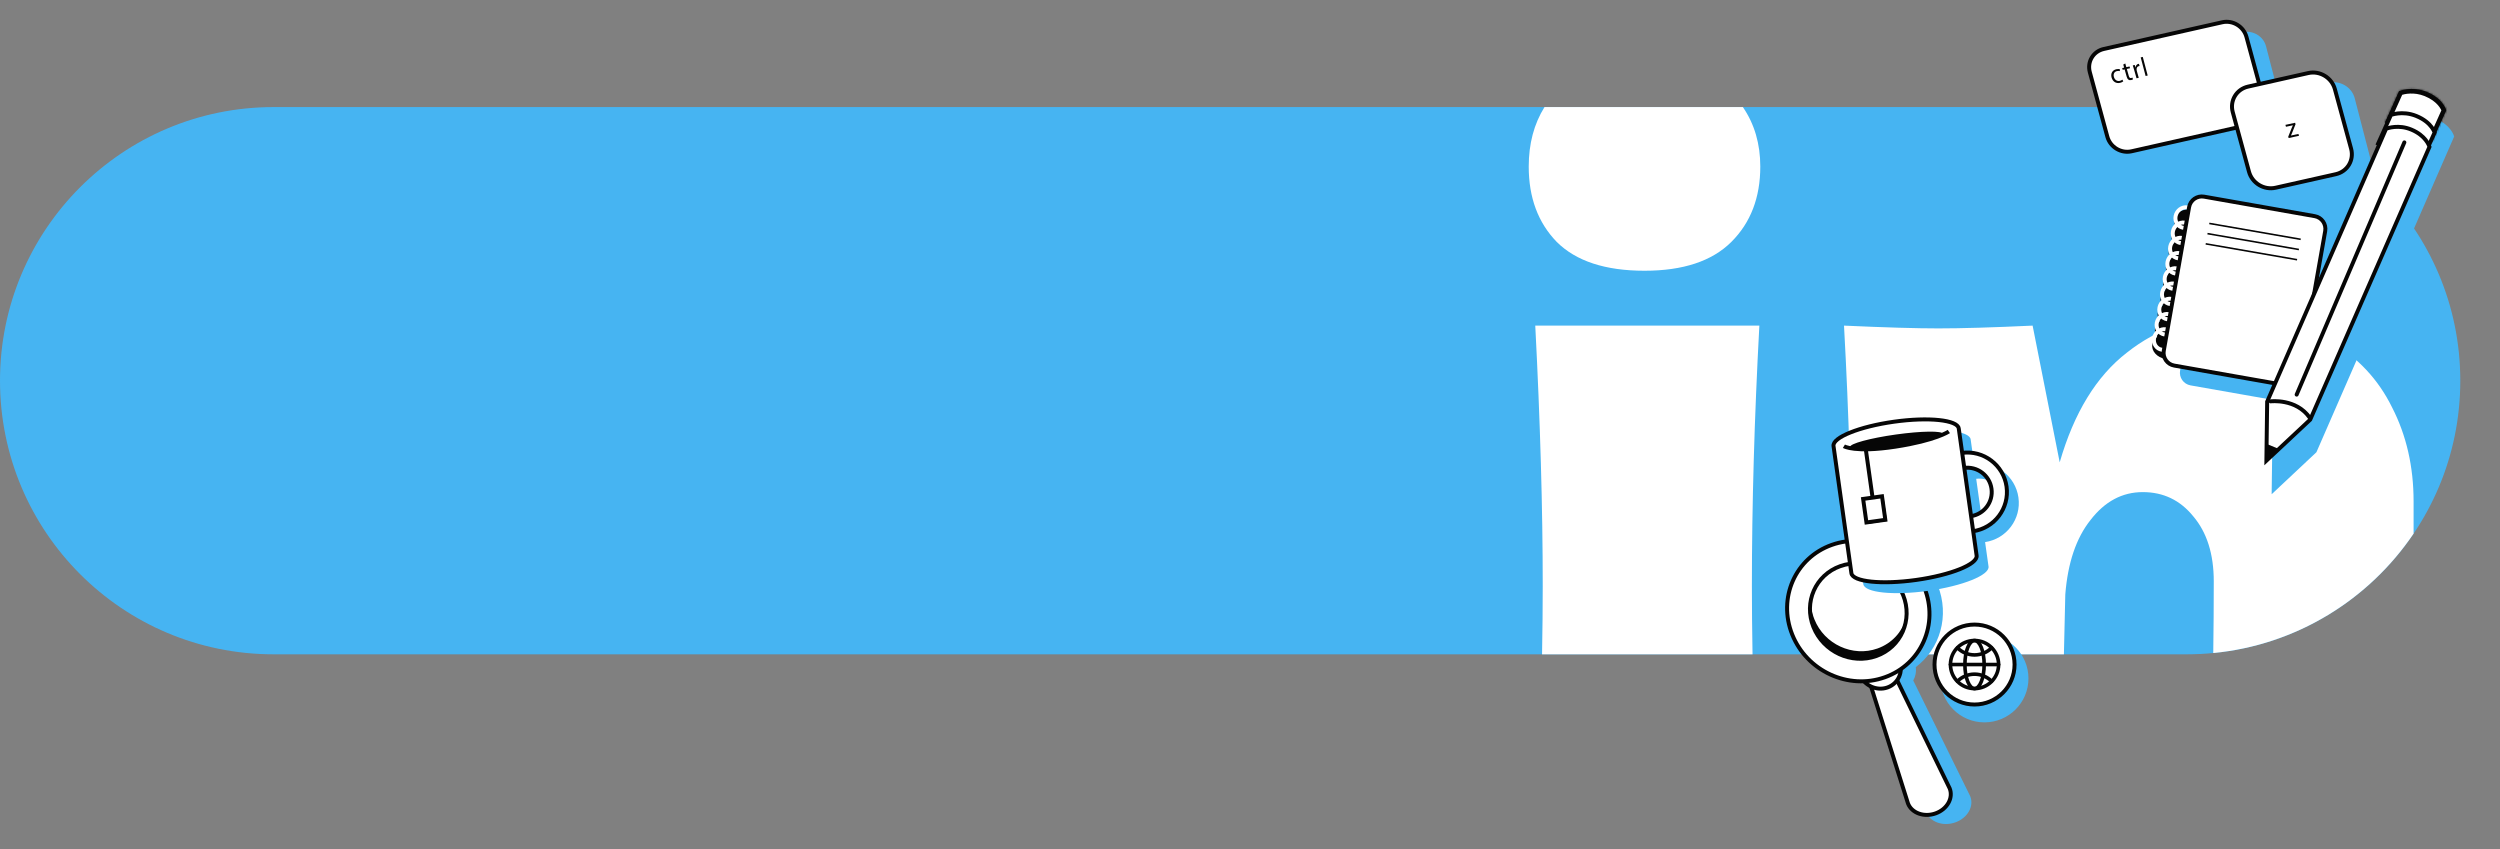 <svg width="1260" height="428" viewBox="0 0 1260 428" fill="none" xmlns="http://www.w3.org/2000/svg">
<rect x="0" y="0" width="1260" height="428" fill="#808080" stroke="none"/>
<path d="M0 191.87C0 115.707 61.742 53.965 137.905 53.965H1102.08C1178.24 53.965 1239.99 115.707 1239.99 191.87C1239.99 268.032 1178.24 329.775 1102.08 329.775H137.905C61.742 329.775 0 268.032 0 191.87Z" fill="#46B4F2"/>
<path fill-rule="evenodd" clip-rule="evenodd" d="M784.596 121.922C794.322 131.61 809.067 136.454 828.833 136.454C848.284 136.454 862.873 131.61 872.599 121.922C882.325 112.234 887.188 99.577 887.188 83.951C887.188 72.498 884.262 62.503 878.409 53.965L778.428 53.965C773.128 62.464 770.478 72.46 770.478 83.951C770.478 99.577 775.184 112.234 784.596 121.922ZM883.275 329.775H777.195C777.423 317.399 777.537 305.929 777.537 295.367C777.537 256.302 776.282 212.551 773.772 164.111H886.717C884.207 210.676 882.952 254.427 882.952 295.367C882.952 306.131 883.06 317.6 883.275 329.775ZM1040.21 329.775H932.797C933.029 317.136 933.145 304.729 933.145 292.554C933.145 252.552 931.891 209.738 929.381 164.111C950.087 165.049 965.931 165.517 976.912 165.517C988.52 165.517 1004.36 165.049 1024.44 164.111L1038.09 233.02C1045.31 208.019 1056.6 189.581 1071.97 177.705C1087.35 165.517 1105.23 159.423 1125.62 159.423C1144.45 159.423 1160.76 163.642 1174.57 172.08C1188.37 180.205 1198.72 191.3 1205.63 205.363C1212.84 219.426 1216.45 235.208 1216.45 252.709V268.951C1194.02 302.162 1157.51 325.079 1115.48 329.132C1115.65 316.767 1115.74 304.731 1115.74 293.023C1115.74 279.272 1112.29 268.334 1105.39 260.209C1098.8 252.084 1090.33 248.021 1079.97 248.021C1069.62 248.021 1060.84 252.709 1053.62 262.084C1046.4 271.147 1042.17 283.647 1040.91 299.586C1040.6 311.33 1040.37 321.393 1040.21 329.775Z" fill="white"/>
<path d="M1108.53 120.848C1108.81 119.273 1108.15 117.703 1106.9 116.508C1108.48 115.813 1109.64 114.566 1109.92 112.987C1110.42 110.147 1107.9 107.332 1104.29 106.696C1100.68 106.06 1097.34 107.848 1096.84 110.688C1096.57 112.263 1097.22 113.833 1098.47 115.029C1096.89 115.723 1095.73 116.97 1095.46 118.55C1095.18 120.125 1095.83 121.695 1097.09 122.89C1095.5 123.585 1094.35 124.832 1094.07 126.411C1093.79 127.987 1094.45 129.556 1095.7 130.752C1094.11 131.447 1092.96 132.693 1092.68 134.273C1092.4 135.848 1093.06 137.418 1094.31 138.614C1092.72 139.308 1091.57 140.555 1091.29 142.135C1091.02 143.71 1091.67 145.28 1092.93 146.475C1091.34 147.17 1090.19 148.417 1089.91 149.996C1089.63 151.572 1090.28 153.141 1091.54 154.337C1089.95 155.032 1088.8 156.278 1088.52 157.858C1088.24 159.433 1088.9 161.003 1090.15 162.199C1088.56 162.893 1087.41 164.14 1087.13 165.72C1086.86 167.295 1087.51 168.865 1088.76 170.06C1087.18 170.755 1086.02 172.002 1085.75 173.581C1085.24 176.421 1087.77 179.236 1091.37 179.872C1094.98 180.508 1098.32 178.72 1098.82 175.885C1099.09 174.31 1098.44 172.74 1097.19 171.544C1098.77 170.85 1099.93 169.603 1100.2 168.023C1100.48 166.448 1099.83 164.878 1098.57 163.683C1100.16 162.988 1101.31 161.741 1101.59 160.161C1101.87 158.586 1101.21 157.016 1099.96 155.821C1101.55 155.126 1102.7 153.88 1102.98 152.3C1103.26 150.725 1102.6 149.155 1101.35 147.959C1102.94 147.265 1104.09 146.018 1104.37 144.438C1104.64 142.863 1103.99 141.293 1102.73 140.098C1104.32 139.403 1105.47 138.156 1105.75 136.576C1106.03 135.001 1105.38 133.431 1104.12 132.236C1105.71 131.541 1106.86 130.295 1107.14 128.715C1107.42 127.14 1106.76 125.57 1105.51 124.374C1107.1 123.675 1108.25 122.423 1108.53 120.848Z" fill="#060606" stroke="#060606" stroke-width="2" stroke-miterlimit="10"/>
<path d="M1159.82 204.064L1104.04 194.234C1100.5 193.611 1098.14 190.243 1098.77 186.712L1111.53 114.358C1112.16 110.827 1115.53 108.468 1119.06 109.091L1174.85 118.921C1178.38 119.544 1180.74 122.913 1180.12 126.444L1167.35 198.797C1166.73 202.328 1163.36 204.686 1159.82 204.064Z" fill="#46B4F2"/>
<path d="M1100.39 114.814C1103.09 115.237 1105.74 113.275 1106.3 110.433C1106.87 107.59 1105.13 104.943 1102.43 104.519C1099.73 104.096 1097.08 106.058 1096.51 108.9C1095.95 111.743 1097.68 114.39 1100.39 114.814Z" stroke="white" stroke-width="2" stroke-miterlimit="10"/>
<path d="M1099.03 122.496C1101.74 122.919 1104.39 120.957 1104.95 118.115C1105.51 115.272 1103.78 112.625 1101.08 112.202C1098.37 111.779 1095.72 113.74 1095.16 116.583C1094.6 119.425 1096.33 122.073 1099.03 122.496Z" stroke="white" stroke-width="2" stroke-miterlimit="10"/>
<path d="M1097.68 130.18C1100.38 130.603 1103.03 128.641 1103.59 125.799C1104.16 122.956 1102.42 120.309 1099.72 119.886C1097.02 119.463 1094.37 121.424 1093.8 124.267C1093.24 127.109 1094.97 129.757 1097.68 130.18Z" stroke="white" stroke-width="2" stroke-miterlimit="10"/>
<path d="M1096.32 137.857C1099.03 138.28 1101.67 136.319 1102.24 133.476C1102.8 130.633 1101.07 127.986 1098.37 127.563C1095.66 127.14 1093.01 129.101 1092.45 131.944C1091.88 134.787 1093.62 137.434 1096.32 137.857Z" stroke="white" stroke-width="2" stroke-miterlimit="10"/>
<path d="M1094.97 145.541C1097.67 145.964 1100.32 144.003 1100.88 141.16C1101.45 138.318 1099.71 135.67 1097.01 135.247C1094.31 134.824 1091.66 136.786 1091.09 139.628C1090.53 142.471 1092.26 145.118 1094.97 145.541Z" stroke="white" stroke-width="2" stroke-miterlimit="10"/>
<path d="M1093.61 153.223C1096.31 153.647 1098.96 151.685 1099.53 148.842C1100.09 146 1098.36 143.352 1095.65 142.929C1092.95 142.506 1090.3 144.468 1089.74 147.31C1089.17 150.153 1090.91 152.8 1093.61 153.223Z" stroke="white" stroke-width="2" stroke-miterlimit="10"/>
<path d="M1092.26 160.902C1094.96 161.325 1097.61 159.363 1098.17 156.521C1098.74 153.678 1097 151.031 1094.3 150.608C1091.6 150.185 1088.95 152.146 1088.38 154.989C1087.82 157.831 1089.55 160.479 1092.26 160.902Z" stroke="white" stroke-width="2" stroke-miterlimit="10"/>
<path d="M1090.9 168.585C1093.6 169.008 1096.25 167.047 1096.82 164.204C1097.38 161.361 1095.65 158.714 1092.94 158.291C1090.24 157.868 1087.59 159.829 1087.03 162.672C1086.46 165.515 1088.2 168.162 1090.9 168.585Z" stroke="white" stroke-width="2" stroke-miterlimit="10"/>
<path d="M1089.54 176.263C1092.25 176.686 1094.9 174.725 1095.46 171.882C1096.03 169.04 1094.29 166.392 1091.59 165.969C1088.88 165.546 1086.24 167.508 1085.67 170.35C1085.11 173.193 1086.84 175.84 1089.54 176.263Z" stroke="white" stroke-width="2" stroke-miterlimit="10"/>
<path d="M1151.6 194.087L1095.82 184.257C1092.28 183.635 1089.92 180.266 1090.55 176.735L1103.31 104.381C1103.94 100.85 1107.31 98.492 1110.84 99.114L1166.63 108.945C1170.16 109.568 1172.52 112.936 1171.9 116.467L1159.13 188.821C1158.51 192.351 1155.14 194.71 1151.6 194.087Z" fill="white" stroke="#060606" stroke-width="2" stroke-miterlimit="10"/>
<path d="M1159.62 120.22L1113.55 112.213L1113.41 113.009L1159.47 121.016L1159.62 120.22Z" fill="#060606"/>
<path d="M1158.71 125.359L1112.64 117.353L1112.5 118.149L1158.57 126.155L1158.71 125.359Z" fill="#060606"/>
<path d="M1157.8 130.497L1111.74 122.491L1111.6 123.287L1157.66 131.293L1157.8 130.497Z" fill="#060606"/>
<path fill-rule="evenodd" clip-rule="evenodd" d="M1136.18 68.497L1082.61 81.088C1077.24 82.351 1071.79 79.187 1070.45 74.014L1062.2 42.133C1060.86 36.964 1064.13 31.747 1069.51 30.483L1129.94 16.278C1135.31 15.015 1140.75 18.179 1142.09 23.352L1148.37 47.59L1173.37 41.721C1179.3 40.328 1185.3 43.82 1186.78 49.518L1194.47 79.171C1195.95 84.867 1192.34 90.618 1186.41 92.011L1155.55 99.257C1149.62 100.649 1143.61 97.157 1142.13 91.46L1136.18 68.497Z" fill="#46B4F2"/>
<path d="M1134.02 62.782L1074.31 76.246C1069 77.442 1063.53 74.146 1062.1 68.875L1053.27 36.396C1051.84 31.125 1054.98 25.887 1060.29 24.689L1120 11.226C1125.31 10.029 1130.78 13.326 1132.21 18.597L1141.04 51.08C1142.47 56.348 1139.33 61.586 1134.02 62.782Z" fill="white" stroke="#060606" stroke-width="2" stroke-miterlimit="10"/>
<path d="M1177.25 87.79L1146.9 94.621C1141.07 95.933 1135.06 92.314 1133.49 86.54L1125.3 56.487C1123.73 50.712 1127.19 44.964 1133.02 43.651L1163.36 36.82C1169.19 35.507 1175.2 39.126 1176.77 44.901L1184.96 74.954C1186.53 80.728 1183.08 86.476 1177.25 87.79Z" fill="white" stroke="#060606" stroke-width="2" stroke-miterlimit="10"/>
<path d="M1070.13 40.998C1069.87 41.227 1069.26 41.59 1068.4 41.776C1066.47 42.193 1064.83 41.119 1064.25 39.108C1063.67 37.083 1064.6 35.325 1066.69 34.874C1067.38 34.725 1068.04 34.77 1068.4 34.865L1068.4 35.846C1068.08 35.743 1067.6 35.688 1066.97 35.825C1065.5 36.142 1065.02 37.427 1065.41 38.799C1065.85 40.321 1067.07 41.053 1068.34 40.779C1069 40.636 1069.39 40.365 1069.68 40.145L1070.13 40.998Z" fill="#060606"/>
<path d="M1071.14 31.983L1071.66 33.848L1073.29 33.493L1073.54 34.392L1071.92 34.747L1072.9 38.249C1073.13 39.054 1073.48 39.462 1074.11 39.325C1074.4 39.26 1074.61 39.172 1074.74 39.1L1075.04 39.975C1074.85 40.116 1074.52 40.26 1074.08 40.355C1073.56 40.471 1073.08 40.389 1072.72 40.126C1072.3 39.848 1072.02 39.296 1071.81 38.532L1070.81 34.989L1069.84 35.2L1069.59 34.302L1070.56 34.09L1070.12 32.534L1071.14 31.983Z" fill="#060606"/>
<path d="M1075.54 34.984C1075.33 34.218 1075.13 33.562 1074.92 32.966L1075.91 32.749L1076.31 34.017L1076.36 34.006C1076.4 33.07 1076.93 32.37 1077.7 32.203C1077.83 32.175 1077.92 32.169 1078.03 32.173L1078.35 33.288C1078.22 33.287 1078.1 33.299 1077.95 33.333C1077.14 33.508 1076.75 34.263 1076.85 35.184C1076.87 35.351 1076.9 35.545 1076.95 35.746L1077.93 39.214L1076.81 39.459L1075.54 34.984Z" fill="#060606"/>
<path d="M1078.91 28.924L1079.96 28.681L1082.44 38.064L1081.39 38.306L1078.91 28.924Z" fill="#060606"/>
<path d="M1153.27 68.881L1155.07 64.374C1155.24 63.96 1155.42 63.59 1155.61 63.173L1155.6 63.145L1152.13 63.894L1151.85 62.927L1156.74 61.873L1156.95 62.625L1155.18 67.069C1155.02 67.494 1154.84 67.878 1154.65 68.281L1154.66 68.308L1158.41 67.499L1158.69 68.453L1153.47 69.576L1153.27 68.881Z" fill="#060606"/>
<path d="M965.559 336.225C977.789 327.005 982.741 310.352 976.601 294.926C969.096 276.069 947.863 266.209 929.172 272.901C910.481 279.592 901.414 300.301 908.92 319.158C915.056 334.577 930.378 343.979 945.982 343.235C947.229 345.009 948.941 346.364 950.869 347.188L970.739 409.286C972.755 414.351 979.37 416.672 985.518 414.47C991.666 412.269 995.014 406.382 992.998 401.317L964.275 342.972C965.424 340.977 965.895 338.618 965.559 336.225Z" fill="#46B4F2"/>
<path d="M975.586 409.929C969.784 412.029 963.541 409.813 961.642 404.981L941.179 340.214C939.28 335.382 938.182 331.64 943.984 329.541C949.786 327.441 951.001 331.37 952.901 336.202L982.648 397.372C984.544 402.213 981.381 407.832 975.586 409.929Z" fill="white" stroke="#060606" stroke-width="2" stroke-miterlimit="10"/>
<path d="M951.302 346.476C956.784 344.525 959.443 338.49 957.24 332.996C955.037 327.501 948.807 324.629 943.324 326.58C937.841 328.53 935.182 334.566 937.385 340.06C939.588 345.554 945.819 348.427 951.302 346.476Z" fill="white" stroke="#060606" stroke-width="2" stroke-miterlimit="10"/>
<path d="M949.953 341.345C968.337 334.805 977.253 314.568 969.866 296.145C962.48 277.723 941.588 268.091 923.204 274.632C904.82 281.172 895.905 301.409 903.291 319.832C910.678 338.254 931.569 347.886 949.953 341.345Z" fill="white" stroke="#060606" stroke-width="2" stroke-miterlimit="10"/>
<path d="M945.661 330.639C958.144 326.197 964.198 312.456 959.182 299.947C954.166 287.437 939.981 280.897 927.497 285.338C915.014 289.779 908.961 303.521 913.976 316.03C918.992 328.539 933.177 335.08 945.661 330.639Z" fill="white" stroke="#060606" stroke-width="2" stroke-miterlimit="10"/>
<path d="M946.275 326.832C933.742 331.291 919.503 324.725 914.467 312.165C912.866 308.173 912.391 304.062 912.889 300.154C911.401 305.104 911.536 310.629 913.665 315.939C918.7 328.499 932.94 335.064 945.473 330.605C954.022 327.563 959.562 320.176 960.625 311.803C958.59 318.57 953.51 324.257 946.275 326.832Z" fill="#060606"/>
<path d="M1000.16 362.574C1011.58 362.574 1020.84 353.332 1020.84 341.927C1020.84 330.521 1011.58 321.279 1000.16 321.279C988.748 321.279 979.489 330.521 979.489 341.927C979.489 353.332 988.748 362.574 1000.16 362.574Z" fill="#46B4F2" stroke="#46B4F2" stroke-width="3"/>
<path d="M995.164 355.079C1006.3 355.079 1015.34 346.06 1015.34 334.931C1015.34 323.803 1006.3 314.784 995.164 314.784C984.023 314.784 974.989 323.803 974.989 334.931C974.989 346.06 984.023 355.079 995.164 355.079Z" fill="white" stroke="#060606" stroke-width="2"/>
<path fill-rule="evenodd" clip-rule="evenodd" d="M982.118 334.932C982.118 327.738 987.958 321.906 995.163 321.906C1002.37 321.906 1008.21 327.738 1008.21 334.932C1008.21 342.126 1002.37 347.958 995.163 347.958C987.958 347.958 982.118 342.126 982.118 334.932ZM995.163 323.724C988.964 323.724 983.938 328.742 983.938 334.932C983.938 341.122 988.964 346.14 995.163 346.14C1001.36 346.14 1006.39 341.122 1006.39 334.932C1006.39 328.742 1001.36 323.724 995.163 323.724Z" fill="#060606"/>
<path fill-rule="evenodd" clip-rule="evenodd" d="M982.118 334.932C982.118 334.43 982.526 334.023 983.028 334.023H1007.3C1007.8 334.023 1008.21 334.43 1008.21 334.932C1008.21 335.434 1007.8 335.84 1007.3 335.84H983.028C982.526 335.84 982.118 335.434 982.118 334.932Z" fill="#060606"/>
<path fill-rule="evenodd" clip-rule="evenodd" d="M992.612 323.143C993.3 322.416 994.162 321.906 995.163 321.906C996.164 321.906 997.025 322.416 997.713 323.143C998.399 323.867 998.975 324.867 999.44 326.026C1000.37 328.351 1000.93 331.5 1000.93 334.932C1000.93 338.364 1000.37 341.513 999.44 343.837C998.975 344.997 998.399 345.997 997.713 346.721C997.025 347.447 996.164 347.958 995.163 347.958C994.162 347.958 993.3 347.447 992.612 346.721C991.926 345.997 991.35 344.997 990.886 343.837C989.954 341.513 989.399 338.364 989.399 334.932C989.399 331.5 989.954 328.351 990.886 326.026C991.35 324.867 991.926 323.867 992.612 323.143ZM992.576 326.701C991.75 328.762 991.219 331.672 991.219 334.932C991.219 338.192 991.75 341.101 992.576 343.162C992.989 344.195 993.459 344.97 993.935 345.472C994.408 345.972 994.823 346.14 995.163 346.14C995.502 346.14 995.917 345.972 996.391 345.472C996.866 344.97 997.336 344.195 997.75 343.162C998.575 341.101 999.106 338.192 999.106 334.932C999.106 331.672 998.575 328.762 997.75 326.701C997.336 325.668 996.866 324.893 996.391 324.391C995.917 323.891 995.502 323.724 995.163 323.724C994.823 323.724 994.408 323.891 993.935 324.391C993.459 324.893 992.989 325.668 992.576 326.701Z" fill="#060606"/>
<path fill-rule="evenodd" clip-rule="evenodd" d="M985.939 325.893C986.294 325.538 986.871 325.538 987.226 325.893C989.258 327.923 992.063 329.176 995.163 329.176C998.262 329.176 1001.07 327.923 1003.1 325.893C1003.45 325.538 1004.03 325.538 1004.39 325.893C1004.74 326.248 1004.74 326.824 1004.39 327.179C1002.03 329.535 998.764 330.994 995.163 330.994C991.561 330.994 988.298 329.535 985.939 327.179C985.584 326.824 985.584 326.248 985.939 325.893Z" fill="#060606"/>
<path fill-rule="evenodd" clip-rule="evenodd" d="M985.939 342.685C988.298 340.329 991.561 338.87 995.163 338.87C998.764 338.87 1002.03 340.329 1004.39 342.685C1004.74 343.04 1004.74 343.615 1004.39 343.97C1004.03 344.325 1003.45 344.325 1003.1 343.97C1001.07 341.941 998.262 340.687 995.163 340.687C992.063 340.687 989.258 341.941 987.226 343.97C986.871 344.325 986.294 344.325 985.939 343.97C985.584 343.615 985.584 343.04 985.939 342.685Z" fill="#060606"/>
<path d="M1017.29 250.728C1015.77 239.884 1005.78 232.318 994.937 233.742L993.206 221.438C992.598 217.111 977.977 215.591 960.547 218.039C943.118 220.486 929.482 225.975 930.091 230.303L939.022 293.811C939.075 294.189 939.075 294.189 939.103 294.382C939.711 298.709 954.332 300.23 971.762 297.782C989.191 295.334 1002.83 289.845 1002.22 285.518C1002.19 285.324 1002.2 285.252 1002.14 284.946L1000.49 273.214C1011.31 271.596 1018.82 261.572 1017.29 250.728ZM1009.71 251.793C1010.65 258.451 1006.05 264.607 999.422 265.637L996.002 241.319C1002.66 240.483 1008.77 245.135 1009.71 251.793Z" fill="#46B4F2"/>
<path d="M988.764 228.271C977.853 229.803 970.249 239.885 971.782 250.786C973.315 261.687 983.405 269.284 994.316 267.751C1005.23 266.219 1012.83 256.138 1011.3 245.236C1009.76 234.335 999.675 226.739 988.764 228.271ZM993.25 260.17C986.529 261.114 980.31 256.436 979.365 249.717C978.421 243.002 983.103 236.788 989.829 235.843C996.549 234.899 1002.77 239.578 1003.71 246.297C1004.66 253.016 999.975 259.226 993.25 260.17Z" fill="white" stroke="#060606" stroke-width="2" stroke-miterlimit="10"/>
<path d="M987.211 215.946C986.602 211.619 971.981 210.099 954.551 212.547C937.118 214.995 923.482 220.484 924.091 224.811L933.022 288.319C933.075 288.698 933.075 288.698 933.103 288.891C933.711 293.218 948.332 294.739 965.762 292.291C983.191 289.843 996.827 284.354 996.218 280.027C996.191 279.833 996.199 279.76 996.138 279.455L987.206 215.947L987.211 215.946Z" fill="white" stroke="#060606" stroke-width="2" stroke-miterlimit="10"/>
<path d="M956.277 224.941C969.204 223.125 979.497 220.325 979.266 218.686C979.036 217.047 968.369 217.19 955.442 219.006C942.516 220.821 932.223 223.622 932.453 225.261C932.684 226.9 943.35 226.756 956.277 224.941Z" fill="#060606"/>
<path d="M929.327 224.902C929.327 224.902 934.785 228.252 955.226 225.134C975.667 222.017 982.21 217.474 982.21 217.474" stroke="#060606" stroke-width="2" stroke-miterlimit="10"/>
<path d="M940.355 226.46L943.757 250.646" stroke="#060606" stroke-width="2" stroke-miterlimit="10"/>
<path d="M949.353 250.743L939.833 252.08L941.5 263.936L951.02 262.599L949.353 250.743Z" fill="#060606"/>
<path d="M948.535 250.127L939.015 251.464L940.682 263.319L950.202 261.982L948.535 250.127Z" fill="white" stroke="#060606" stroke-width="2" stroke-miterlimit="10"/>
<path d="M1214.6 59.482L1145.31 218.674L1144.91 249.092L1167.47 227.929L1236.9 68.797C1236.9 68.797 1235.54 63.16 1227.62 59.851C1220.55 56.905 1214.6 59.482 1214.6 59.482Z" fill="#46B4F2"/>
<path d="M1203.74 60.933L1209.99 46.935C1211.57 46.431 1216.65 45.165 1222.44 47.525C1228.99 50.191 1231.05 54.353 1231.54 55.63L1225.25 69.692L1203.74 60.933Z" fill="white" stroke="#060606" stroke-width="2"/>
<mask id="path-49-inside-1_268_1343" fill="white">
<path d="M1222.76 46.869C1229.96 49.785 1231.92 54.559 1232.27 55.588L1225.53 70.561L1202.83 61.368L1209.54 46.424C1210.75 45.991 1216.35 44.273 1222.76 46.869ZM1223.03 46.276C1215.48 43.221 1209.11 45.937 1209.11 45.937L1202.02 61.745L1225.8 71.38L1232.91 55.578C1232.91 55.578 1231.48 49.7 1223.03 46.276Z"/>
</mask>
<path d="M1222.76 46.869C1229.96 49.785 1231.92 54.559 1232.27 55.588L1225.53 70.561L1202.83 61.368L1209.54 46.424C1210.75 45.991 1216.35 44.273 1222.76 46.869ZM1223.03 46.276C1215.48 43.221 1209.11 45.937 1209.11 45.937L1202.02 61.745L1225.8 71.38L1232.91 55.578C1232.91 55.578 1231.48 49.7 1223.03 46.276Z" fill="#060606"/>
<path d="M1232.27 55.588L1234.1 56.334L1234.41 55.646L1234.18 54.944L1232.27 55.588ZM1225.53 70.561L1224.72 72.366L1226.55 73.11L1227.36 71.307L1225.53 70.561ZM1202.83 61.368L1201 60.623L1200.19 62.429L1202.02 63.173L1202.83 61.368ZM1209.54 46.424L1208.89 44.593L1208.06 44.89L1207.7 45.68L1209.54 46.424ZM1209.11 45.937L1208.35 44.151L1207.6 44.468L1207.28 45.192L1209.11 45.937ZM1202.02 61.745L1200.18 61.001L1199.37 62.807L1201.21 63.551L1202.02 61.745ZM1225.8 71.38L1224.99 73.186L1226.83 73.93L1227.64 72.126L1225.8 71.38ZM1232.91 55.578L1234.75 56.324L1234.75 56.322L1232.91 55.578ZM1221.95 48.675C1228.49 51.325 1230.14 55.58 1230.35 56.233L1234.18 54.944C1233.71 53.539 1231.43 48.246 1223.57 45.063L1221.95 48.675ZM1230.43 54.842L1223.69 69.814L1227.36 71.307L1234.1 56.334L1230.43 54.842ZM1226.34 68.755L1203.64 59.562L1202.02 63.173L1224.72 72.366L1226.34 68.755ZM1204.67 62.112L1211.38 47.169L1207.7 45.68L1201 60.623L1204.67 62.112ZM1210.19 48.256C1211.19 47.898 1216.21 46.349 1221.95 48.675L1223.57 45.063C1216.5 42.197 1210.32 44.083 1208.89 44.593L1210.19 48.256ZM1223.84 44.47C1219.68 42.788 1215.85 42.694 1213.05 43.021C1211.65 43.185 1210.51 43.455 1209.7 43.689C1209.29 43.806 1208.97 43.914 1208.74 43.997C1208.63 44.038 1208.54 44.073 1208.47 44.1C1208.44 44.113 1208.41 44.124 1208.39 44.132C1208.38 44.137 1208.37 44.14 1208.36 44.144C1208.36 44.145 1208.36 44.146 1208.35 44.148C1208.35 44.148 1208.35 44.149 1208.35 44.149C1208.35 44.15 1208.35 44.15 1208.35 44.15C1208.35 44.151 1208.35 44.151 1209.11 45.937C1209.88 47.722 1209.88 47.723 1209.88 47.723C1209.88 47.723 1209.88 47.723 1209.88 47.724C1209.88 47.724 1209.88 47.724 1209.88 47.724C1209.88 47.725 1209.88 47.725 1209.88 47.726C1209.87 47.726 1209.87 47.726 1209.88 47.725C1209.88 47.724 1209.89 47.72 1209.9 47.714C1209.93 47.702 1209.99 47.682 1210.06 47.655C1210.21 47.601 1210.45 47.521 1210.76 47.431C1211.38 47.251 1212.3 47.033 1213.43 46.9C1215.71 46.633 1218.82 46.708 1222.22 48.082L1223.84 44.47ZM1207.28 45.192L1200.18 61.001L1203.86 62.49L1210.95 46.681L1207.28 45.192ZM1201.21 63.551L1224.99 73.186L1226.61 69.574L1202.83 59.94L1201.21 63.551ZM1227.64 72.126L1234.75 56.324L1231.08 54.832L1223.97 70.634L1227.64 72.126ZM1232.91 55.578C1234.87 55.083 1234.87 55.082 1234.87 55.081C1234.87 55.08 1234.87 55.079 1234.87 55.078C1234.87 55.077 1234.87 55.075 1234.87 55.073C1234.87 55.069 1234.86 55.065 1234.86 55.061C1234.86 55.052 1234.86 55.042 1234.86 55.03C1234.85 55.007 1234.84 54.978 1234.83 54.944C1234.81 54.876 1234.78 54.785 1234.75 54.676C1234.67 54.456 1234.56 54.159 1234.41 53.799C1234.09 53.081 1233.58 52.114 1232.77 51.039C1231.16 48.877 1228.41 46.324 1223.84 44.47L1222.22 48.082C1226.09 49.653 1228.29 51.751 1229.5 53.383C1230.12 54.206 1230.49 54.923 1230.71 55.413C1230.82 55.658 1230.89 55.846 1230.92 55.962C1230.94 56.019 1230.96 56.059 1230.96 56.078C1230.96 56.088 1230.96 56.092 1230.96 56.092C1230.96 56.091 1230.96 56.09 1230.96 56.087C1230.96 56.085 1230.96 56.083 1230.96 56.081C1230.96 56.08 1230.96 56.079 1230.96 56.077C1230.96 56.077 1230.96 56.076 1230.96 56.075C1230.96 56.074 1230.96 56.073 1232.91 55.578Z" fill="#060606" mask="url(#path-49-inside-1_268_1343)"/>
<path d="M1220.56 81.235L1198.59 72.326L1205.04 57.927C1205.2 57.873 1205.42 57.805 1205.67 57.733C1206.34 57.543 1207.31 57.317 1208.51 57.181C1210.92 56.909 1214.21 56.999 1217.8 58.451C1221.86 60.096 1224.2 62.303 1225.52 64.062C1226.19 64.945 1226.6 65.721 1226.84 66.265C1226.94 66.478 1227 66.655 1227.05 66.789L1220.56 81.235ZM1204.68 58.061C1204.68 58.062 1204.68 58.062 1204.68 58.061L1204.68 58.061Z" fill="white" stroke="#060606" stroke-width="2"/>
<path d="M1142.65 202.429L1202.59 64.892C1203.45 64.566 1208.96 62.663 1215.32 65.319C1222.47 68.299 1224.22 73.231 1224.46 73.992L1164.36 211.486L1142.26 232.172L1142.65 202.429Z" fill="white" stroke="#060606" stroke-width="2"/>
<path d="M1142.68 232.571L1142.77 223.898L1149.1 226.486L1142.68 232.571Z" fill="#060606"/>
<path d="M1144.39 202.281C1144.39 202.281 1157.26 200.691 1164.11 210.54" stroke="#060606" stroke-width="2" stroke-miterlimit="10" stroke-linecap="round" stroke-linejoin="round"/>
<path d="M1157.51 198.885L1211.8 71.763" stroke="#060606" stroke-width="2" stroke-miterlimit="10" stroke-linecap="round"/>
</svg>
